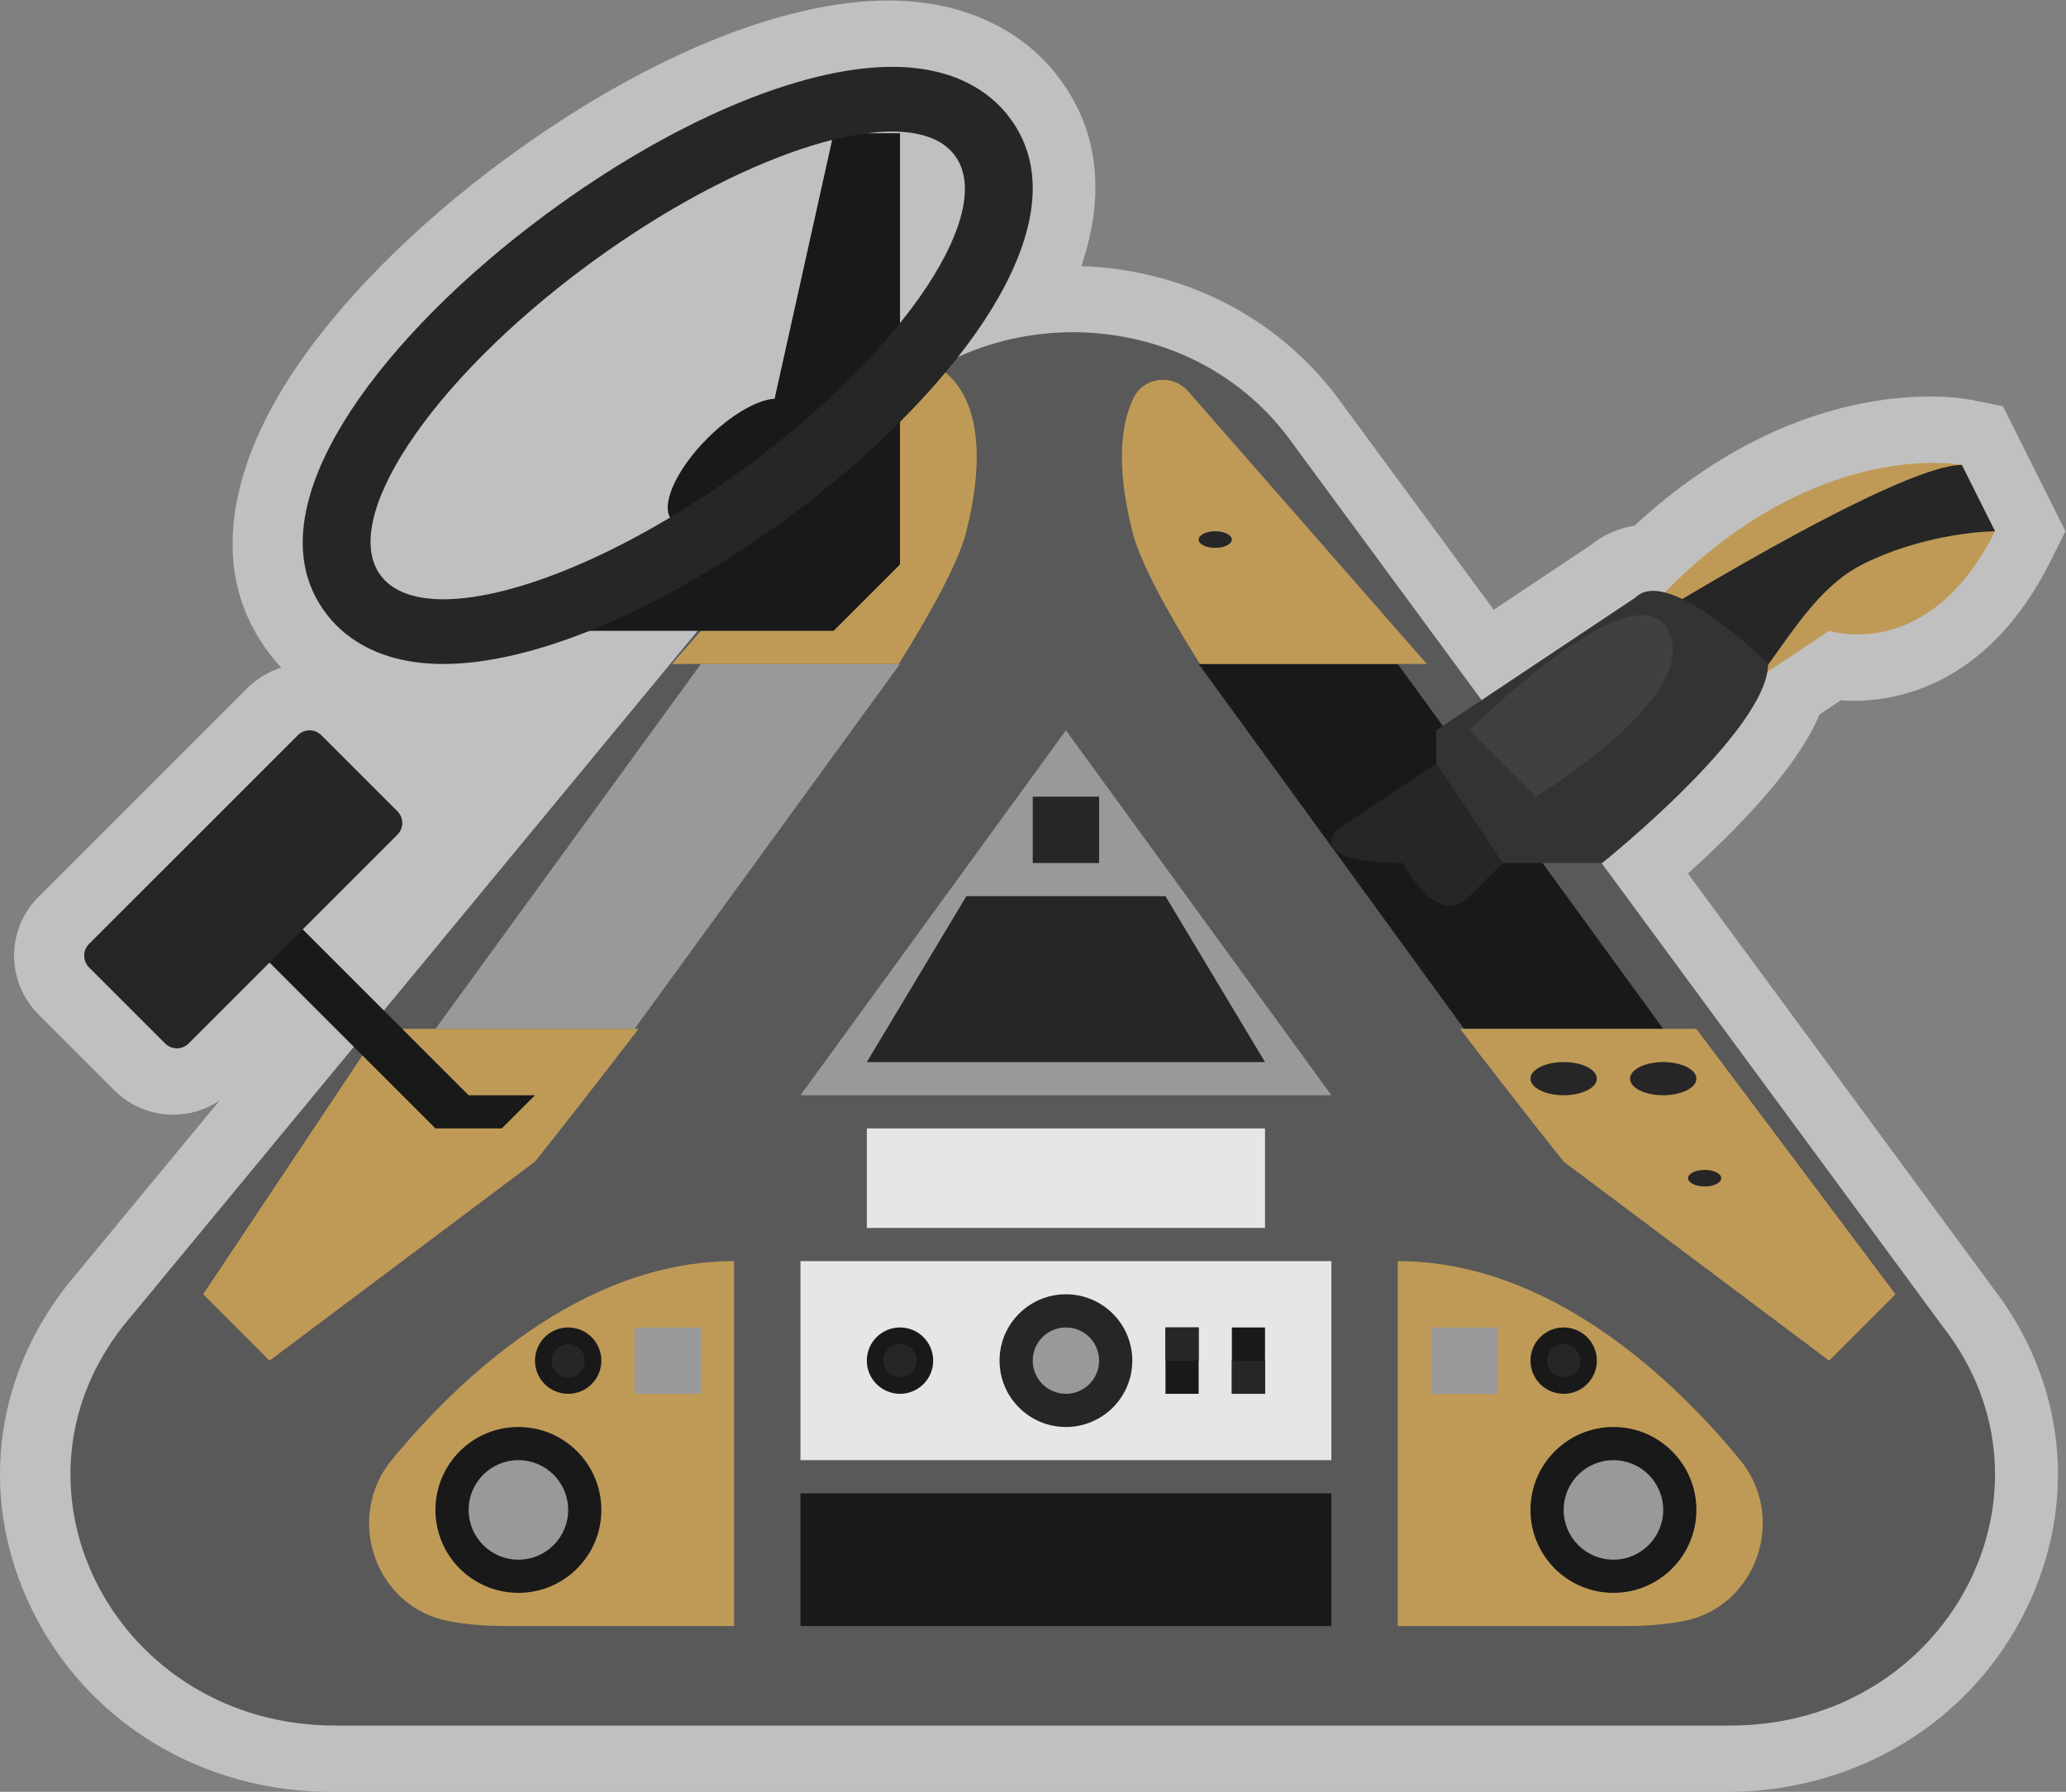 <?xml version="1.0" encoding="UTF-8" standalone="no"?>
<svg
   xmlns:dc="http://purl.org/dc/elements/1.1/"
   xmlns:cc="http://creativecommons.org/ns#"
   xmlns:rdf="http://www.w3.org/1999/02/22-rdf-syntax-ns#"
   xmlns:svg="http://www.w3.org/2000/svg"
   xmlns="http://www.w3.org/2000/svg"
   viewBox="0 0 331.976 288"
   height="288"
   width="331.976"
   xml:space="preserve"
   id="svg2"
   version="1.1"><rect x="0" y="0" width="331.976" height="288" fill="#808080" stroke="none"/><defs
     id="defs6"><clipPath
       id="clipPath18"
       clipPathUnits="userSpaceOnUse"><path
         id="path16"
         d="M 0,256 H 256 V 0 H 0 Z" /></clipPath><clipPath
       id="clipPath26"
       clipPathUnits="userSpaceOnUse"><path
         id="path24"
         d="M 3.509,236 H 252.491 V 20 H 3.509 Z" /></clipPath></defs><g
     transform="matrix(1.333,0,0,-1.333,-4.678,314.667)"
     id="g10"><g
       id="g12"><g
         clip-path="url(#clipPath18)"
         id="g14"><g
           id="g20"><g
             id="g22" /><g
             id="g34"><g
               style="opacity:0.5"
               id="g32"
               clip-path="url(#clipPath26)"><g
                 id="g30"
                 transform="translate(206.98,130.73)"><path
                   id="path28"
                   style="fill:#ffffff;fill-opacity:1;fill-rule:nonzero;stroke:none"
                   d="m 0,0 c 1.319,1.193 2.767,2.544 4.234,3.991 7.101,6.996 10.212,11.811 11.644,15.205 l 2.527,1.685 c 0.492,-0.035 1.017,-0.055 1.57,-0.055 5.719,0 16.41,2.191 23.748,16.866 l 1.789,3.578 -1.789,3.578 -4,8 -1.752,3.503 -3.841,0.765 c -0.474,0.094 -2.231,0.402 -4.982,0.402 -7.195,0 -21.059,-2.093 -35.577,-15.567 -1.947,-0.301 -3.746,-1.094 -5.239,-2.316 l -11.742,-7.828 -18.853,25.615 -0.031,0.043 -0.032,0.042 c -7.291,9.634 -18.45,15.316 -30.792,15.733 2.436,7.215 2.904,15.758 -3.162,23.297 -4.532,5.631 -11.673,8.733 -20.108,8.733 -12.907,0 -29.844,-7.049 -46.468,-19.339 -10.678,-7.895 -19.686,-16.981 -25.366,-25.585 -5.049,-7.649 -12.069,-22.282 -2.363,-34.343 0.326,-0.405 0.666,-0.798 1.019,-1.176 -1.535,-0.474 -2.941,-1.318 -4.109,-2.486 l -25.172,-25.172 c -3.899,-3.899 -3.899,-10.243 0,-14.141 l 9.172,-9.172 c 1.888,-1.889 4.4,-2.929 7.071,-2.929 2.037,0 3.981,0.605 5.627,1.731 l -18.32,-22.179 -0.069,-0.084 -0.068,-0.086 c -8.956,-11.467 -10.528,-26.05 -4.206,-39.01 6.628,-13.588 20.464,-22.029 36.109,-22.029 H 4.666 c 15.645,0 29.48,8.441 36.108,22.029 6.305,12.925 4.759,27.463 -4.131,38.914 z" /></g></g></g></g><g
           transform="translate(158.727,183.41)"
           id="g36"><path
             id="path38"
             style="fill:#595959;fill-opacity:1;fill-rule:nonzero;stroke:none"
             d="m 0,0 c -12.472,16.48 -38.211,16.843 -51.195,0.722 l -89.228,-108.018 c -15.553,-19.912 -0.549,-48.114 25.598,-48.114 H 53.372 c 26.147,0 41.15,28.202 25.598,48.114 z" /></g><g
           transform="translate(132,148)"
           id="g40"><path
             id="path42"
             style="fill:#999999;fill-opacity:1;fill-rule:nonzero;stroke:none"
             d="M 0,0 -32,-44 H 32 Z" /></g><path
           id="path44"
           style="fill:#262626;fill-opacity:1;fill-rule:nonzero;stroke:none"
           d="m 136,132 h -8 v 8 h 8 z" /><g
           transform="translate(92,84)"
           id="g46"><path
             id="path48"
             style="fill:#bf9a57;fill-opacity:1;fill-rule:nonzero;stroke:none"
             d="m 0,0 v -44 h -27.512 c -2.635,0 -4.917,0.216 -6.893,0.59 -8.834,1.671 -12.611,12.464 -6.839,19.472 C -33.435,-14.459 -18.493,0 0,0" /></g><g
           transform="translate(76,54)"
           id="g50"><path
             id="path52"
             style="fill:#191919;fill-opacity:1;fill-rule:nonzero;stroke:none"
             d="m 0,0 c 0,-5.522 -4.477,-10 -10,-10 -5.523,0 -10,4.478 -10,10 0,5.522 4.477,10 10,10 C -4.477,10 0,5.522 0,0" /></g><g
           transform="translate(72,54)"
           id="g54"><path
             id="path56"
             style="fill:#999999;fill-opacity:1;fill-rule:nonzero;stroke:none"
             d="m 0,0 c 0,-3.313 -2.687,-6 -6,-6 -3.313,0 -6,2.687 -6,6 0,3.313 2.687,6 6,6 3.313,0 6,-2.687 6,-6" /></g><g
           transform="translate(76,72)"
           id="g58"><path
             id="path60"
             style="fill:#191919;fill-opacity:1;fill-rule:nonzero;stroke:none"
             d="m 0,0 c 0,-2.209 -1.791,-4 -4,-4 -2.209,0 -4,1.791 -4,4 0,2.209 1.791,4 4,4 2.209,0 4,-1.791 4,-4" /></g><path
           id="path62"
           style="fill:#999999;fill-opacity:1;fill-rule:nonzero;stroke:none"
           d="m 88,68 h -8 v 8 h 8 z" /><g
           transform="translate(172,84)"
           id="g64"><path
             id="path66"
             style="fill:#bf9a57;fill-opacity:1;fill-rule:nonzero;stroke:none"
             d="m 0,0 v -44 h 27.512 c 2.635,0 4.918,0.216 6.893,0.59 8.834,1.671 12.611,12.464 6.838,19.472 C 33.435,-14.459 18.493,0 0,0" /></g><g
           transform="translate(188,54)"
           id="g68"><path
             id="path70"
             style="fill:#191919;fill-opacity:1;fill-rule:nonzero;stroke:none"
             d="m 0,0 c 0,-5.522 4.478,-10 10,-10 5.522,0 10,4.478 10,10 C 20,5.522 15.522,10 10,10 4.478,10 0,5.522 0,0" /></g><g
           transform="translate(192,54)"
           id="g72"><path
             id="path74"
             style="fill:#999999;fill-opacity:1;fill-rule:nonzero;stroke:none"
             d="m 0,0 c 0,-3.313 2.687,-6 6,-6 3.313,0 6,2.687 6,6 C 12,3.313 9.313,6 6,6 2.687,6 0,3.313 0,0" /></g><g
           transform="translate(188,72)"
           id="g76"><path
             id="path78"
             style="fill:#191919;fill-opacity:1;fill-rule:nonzero;stroke:none"
             d="M 0,0 C 0,-2.209 1.791,-4 4,-4 6.209,-4 8,-2.209 8,0 8,2.209 6.209,4 4,4 1.791,4 0,2.209 0,0" /></g><path
           id="path80"
           style="fill:#999999;fill-opacity:1;fill-rule:nonzero;stroke:none"
           d="m 176,68 h 8 v 8 h -8 z" /><path
           id="path82"
           style="fill:#e6e6e6;fill-opacity:1;fill-rule:nonzero;stroke:none"
           d="m 164,60 h -64 v 24 h 64 z" /><path
           id="path84"
           style="fill:#191919;fill-opacity:1;fill-rule:nonzero;stroke:none"
           d="m 164,40 h -64 v 16 h 64 z" /><path
           id="path86"
           style="fill:#e6e6e6;fill-opacity:1;fill-rule:nonzero;stroke:none"
           d="m 156,88 h -48 v 12 h 48 z" /><g
           transform="translate(144,128)"
           id="g88"><path
             id="path90"
             style="fill:#262626;fill-opacity:1;fill-rule:nonzero;stroke:none"
             d="M 0,0 H -24 L -36,-20 H 12 Z" /></g><g
           transform="translate(56,112)"
           id="g92"><path
             id="path94"
             style="fill:#999999;fill-opacity:1;fill-rule:nonzero;stroke:none"
             d="M 0,0 H 24 L 56,44 H 32 Z" /></g><g
           transform="translate(148,156)"
           id="g96"><path
             id="path98"
             style="fill:#191919;fill-opacity:1;fill-rule:nonzero;stroke:none"
             d="M 0,0 H 24 L 56,-44 H 32 Z" /></g><g
           transform="translate(140,72)"
           id="g100"><path
             id="path102"
             style="fill:#262626;fill-opacity:1;fill-rule:nonzero;stroke:none"
             d="m 0,0 c 0,-4.418 -3.582,-8 -8,-8 -4.418,0 -8,3.582 -8,8 0,4.418 3.582,8 8,8 4.418,0 8,-3.582 8,-8" /></g><g
           transform="translate(136,72)"
           id="g104"><path
             id="path106"
             style="fill:#999999;fill-opacity:1;fill-rule:nonzero;stroke:none"
             d="m 0,0 c 0,-2.209 -1.791,-4 -4,-4 -2.209,0 -4,1.791 -4,4 0,2.209 1.791,4 4,4 2.209,0 4,-1.791 4,-4" /></g><g
           transform="translate(116,72)"
           id="g108"><path
             id="path110"
             style="fill:#191919;fill-opacity:1;fill-rule:nonzero;stroke:none"
             d="m 0,0 c 0,-2.209 -1.791,-4 -4,-4 -2.209,0 -4,1.791 -4,4 0,2.209 1.791,4 4,4 2.209,0 4,-1.791 4,-4" /></g><g
           transform="translate(114,72)"
           id="g112"><path
             id="path114"
             style="fill:#262626;fill-opacity:1;fill-rule:nonzero;stroke:none"
             d="m 0,0 c 0,-1.104 -0.896,-2 -2,-2 -1.104,0 -2,0.896 -2,2 0,1.104 0.896,2 2,2 1.104,0 2,-0.896 2,-2" /></g><g
           transform="translate(194,72)"
           id="g116"><path
             id="path118"
             style="fill:#262626;fill-opacity:1;fill-rule:nonzero;stroke:none"
             d="m 0,0 c 0,-1.104 -0.896,-2 -2,-2 -1.104,0 -2,0.896 -2,2 0,1.104 0.896,2 2,2 1.104,0 2,-0.896 2,-2" /></g><g
           transform="translate(74,72)"
           id="g120"><path
             id="path122"
             style="fill:#262626;fill-opacity:1;fill-rule:nonzero;stroke:none"
             d="m 0,0 c 0,-1.104 -0.896,-2 -2,-2 -1.104,0 -2,0.896 -2,2 0,1.104 0.896,2 2,2 1.104,0 2,-0.896 2,-2" /></g><g
           transform="translate(148.149,156)"
           id="g124"><path
             id="path126"
             style="fill:#bf9a57;fill-opacity:1;fill-rule:nonzero;stroke:none"
             d="M 0,0 H 27.351 L -1.426,32.888 C -3.288,35.016 -6.761,34.619 -7.999,32.077 -9.409,29.179 -10.213,24.252 -8.149,16 -7.263,12.453 -4.21,6.74 0,0" /></g><g
           transform="translate(208,112)"
           id="g128"><path
             id="path130"
             style="fill:#bf9a57;fill-opacity:1;fill-rule:nonzero;stroke:none"
             d="M 0,0 H -28.479 C -21.279,-9.401 -16,-16 -16,-16 l 32,-24 8,8 z" /></g><g
           transform="translate(116,192)"
           id="g132"><path
             id="path134"
             style="fill:#bf9a57;fill-opacity:1;fill-rule:nonzero;stroke:none"
             d="M 0,0 -31.5,-36 H -4.149 C 0.061,-29.26 3.113,-23.547 4,-20 8.339,-2.646 0,0 0,0" /></g><g
           transform="translate(49.334,112)"
           id="g136"><path
             id="path138"
             style="fill:#bf9a57;fill-opacity:1;fill-rule:nonzero;stroke:none"
             d="m 0,0 -21.333,-32 8,-8 32,24 c 0,0 5.278,6.599 12.479,16 z" /></g><g
           transform="translate(32,124)"
           id="g140"><path
             id="path142"
             style="fill:#191919;fill-opacity:1;fill-rule:nonzero;stroke:none"
             d="m 0,0 24,-24 h 8 l 4,4 H 28 L 4,4 Z" /></g><g
           transform="translate(212,152)"
           id="g144"><path
             id="path146"
             style="fill:#bf9a57;fill-opacity:1;fill-rule:nonzero;stroke:none"
             d="m 0,0 12,8 c 0,0 12,-4 20,12 l -4,8 C 28,28 8,32 -12,8 Z" /></g><g
           transform="translate(26.243,110.242)"
           id="g148"><path
             id="path150"
             style="fill:#262626;fill-opacity:1;fill-rule:nonzero;stroke:none"
             d="m 0,0 25.171,25.172 c 0.782,0.781 0.782,2.047 0,2.828 L 16,37.172 c -0.781,0.781 -2.047,0.781 -2.829,0 L -12,12 c -0.781,-0.78 -0.781,-2.047 0,-2.828 L -2.829,0 C -2.047,-0.78 -0.781,-0.78 0,0" /></g><g
           transform="translate(240,180)"
           id="g152"><path
             id="path154"
             style="fill:#262626;fill-opacity:1;fill-rule:nonzero;stroke:none"
             d="m 0,0 4,-8 c 0,0 -8,0 -16,-4 -8,-4 -12,-16 -16,-16 l -12,8 c 0,0 32,20 40,20" /></g><g
           transform="translate(209,93)"
           id="g156"><path
             id="path158"
             style="fill:#262626;fill-opacity:1;fill-rule:nonzero;stroke:none"
             d="M 0,0 C -1.104,0 -2,0.447 -2,1 -2,1.553 -1.104,2 0,2 1.104,2 2,1.553 2,1 2,0.447 1.104,0 0,0" /></g><g
           transform="translate(150,170)"
           id="g160"><path
             id="path162"
             style="fill:#262626;fill-opacity:1;fill-rule:nonzero;stroke:none"
             d="M 0,0 C -1.104,0 -2,0.448 -2,1 -2,1.552 -1.104,2 0,2 1.104,2 2,1.552 2,1 2,0.448 1.104,0 0,0" /></g><g
           transform="translate(208,106)"
           id="g164"><path
             id="path166"
             style="fill:#262626;fill-opacity:1;fill-rule:nonzero;stroke:none"
             d="m 0,0 c 0,-1.104 -1.791,-2 -4,-2 -2.209,0 -4,0.896 -4,2 0,1.104 1.791,2 4,2 2.209,0 4,-0.896 4,-2" /></g><g
           transform="translate(196,106)"
           id="g168"><path
             id="path170"
             style="fill:#262626;fill-opacity:1;fill-rule:nonzero;stroke:none"
             d="m 0,0 c 0,-1.104 -1.791,-2 -4,-2 -2.209,0 -4,0.896 -4,2 0,1.104 1.791,2 4,2 2.209,0 4,-0.896 4,-2" /></g><path
           id="path172"
           style="fill:#191919;fill-opacity:1;fill-rule:nonzero;stroke:none"
           d="m 148,68 h -4 v 8 h 4 z" /><path
           id="path174"
           style="fill:#191919;fill-opacity:1;fill-rule:nonzero;stroke:none"
           d="m 156,68 h -4 v 8 h 4 z" /><path
           id="path176"
           style="fill:#262626;fill-opacity:1;fill-rule:nonzero;stroke:none"
           d="m 148,72 h -4 v 4 h 4 z" /><path
           id="path178"
           style="fill:#262626;fill-opacity:1;fill-rule:nonzero;stroke:none"
           d="m 156,68 h -4 v 4 h 4 z" /><g
           transform="translate(176.64,144)"
           id="g180"><path
             id="path182"
             style="fill:#262626;fill-opacity:1;fill-rule:nonzero;stroke:none"
             d="m 0,0 -12,-8 c 0,0 -4,-4 8,-4 0,0 4,-8 8,-4 l 4,4 z" /></g><g
           transform="translate(200.64,164)"
           id="g184"><path
             id="path186"
             style="fill:#333333;fill-opacity:1;fill-rule:nonzero;stroke:none"
             d="m 0,0 -24,-16 v -4 l 8,-12 h 12 c 0,0 20,16 20,24 C 16,-8 4,4 0,0" /></g><g
           transform="translate(180.64,148)"
           id="g188"><path
             id="path190"
             style="fill:#404040;fill-opacity:1;fill-rule:nonzero;stroke:none"
             d="M 0,0 8,-8 C 8,-8 28,4 24,12 20,20 0,0 0,0" /></g><g
           transform="translate(112,188)"
           id="g192"><path
             id="path194"
             style="fill:#191919;fill-opacity:1;fill-rule:nonzero;stroke:none"
             d="m 0,0 v -20 l -8,-8 h -32 z" /></g><g
           transform="translate(112,220)"
           id="g196"><path
             id="path198"
             style="fill:#191919;fill-opacity:1;fill-rule:nonzero;stroke:none"
             d="m 0,0 h -8 l -7.114,-32.015 c -2.091,-0.133 -5.233,-1.911 -8.096,-4.775 -3.906,-3.904 -5.806,-8.337 -4.243,-9.899 1.562,-1.562 5.994,0.337 9.899,4.243 1.401,1.401 2.538,2.868 3.356,4.248 L 0,-24 Z" /></g><g
           transform="translate(111.044,228)"
           id="g200"><path
             id="path202"
             style="fill:#262626;fill-opacity:1;fill-rule:nonzero;stroke:none"
             d="m 0,0 c -11.066,0 -26.66,-6.644 -41.712,-17.772 -9.943,-7.351 -18.269,-15.718 -23.445,-23.559 -4.699,-7.12 -9.001,-17.223 -2.807,-24.92 2.11,-2.623 6.231,-5.749 13.875,-5.749 11.066,0 26.66,6.644 41.713,17.772 9.942,7.351 18.269,15.718 23.444,23.559 4.7,7.12 9.002,17.223 2.807,24.921 C 11.765,-3.126 7.645,0 0,0 m 0,-7.8 c 3.365,0 5.95,-0.872 7.431,-2.712 5.356,-6.656 -5.737,-23.463 -24.778,-37.539 -13.776,-10.185 -27.935,-16.149 -36.742,-16.149 -3.365,0 -5.95,0.872 -7.431,2.712 -5.356,6.656 5.737,23.463 24.778,37.539 C -22.966,-13.764 -8.807,-7.8 0,-7.8" /></g></g></g></g></svg>